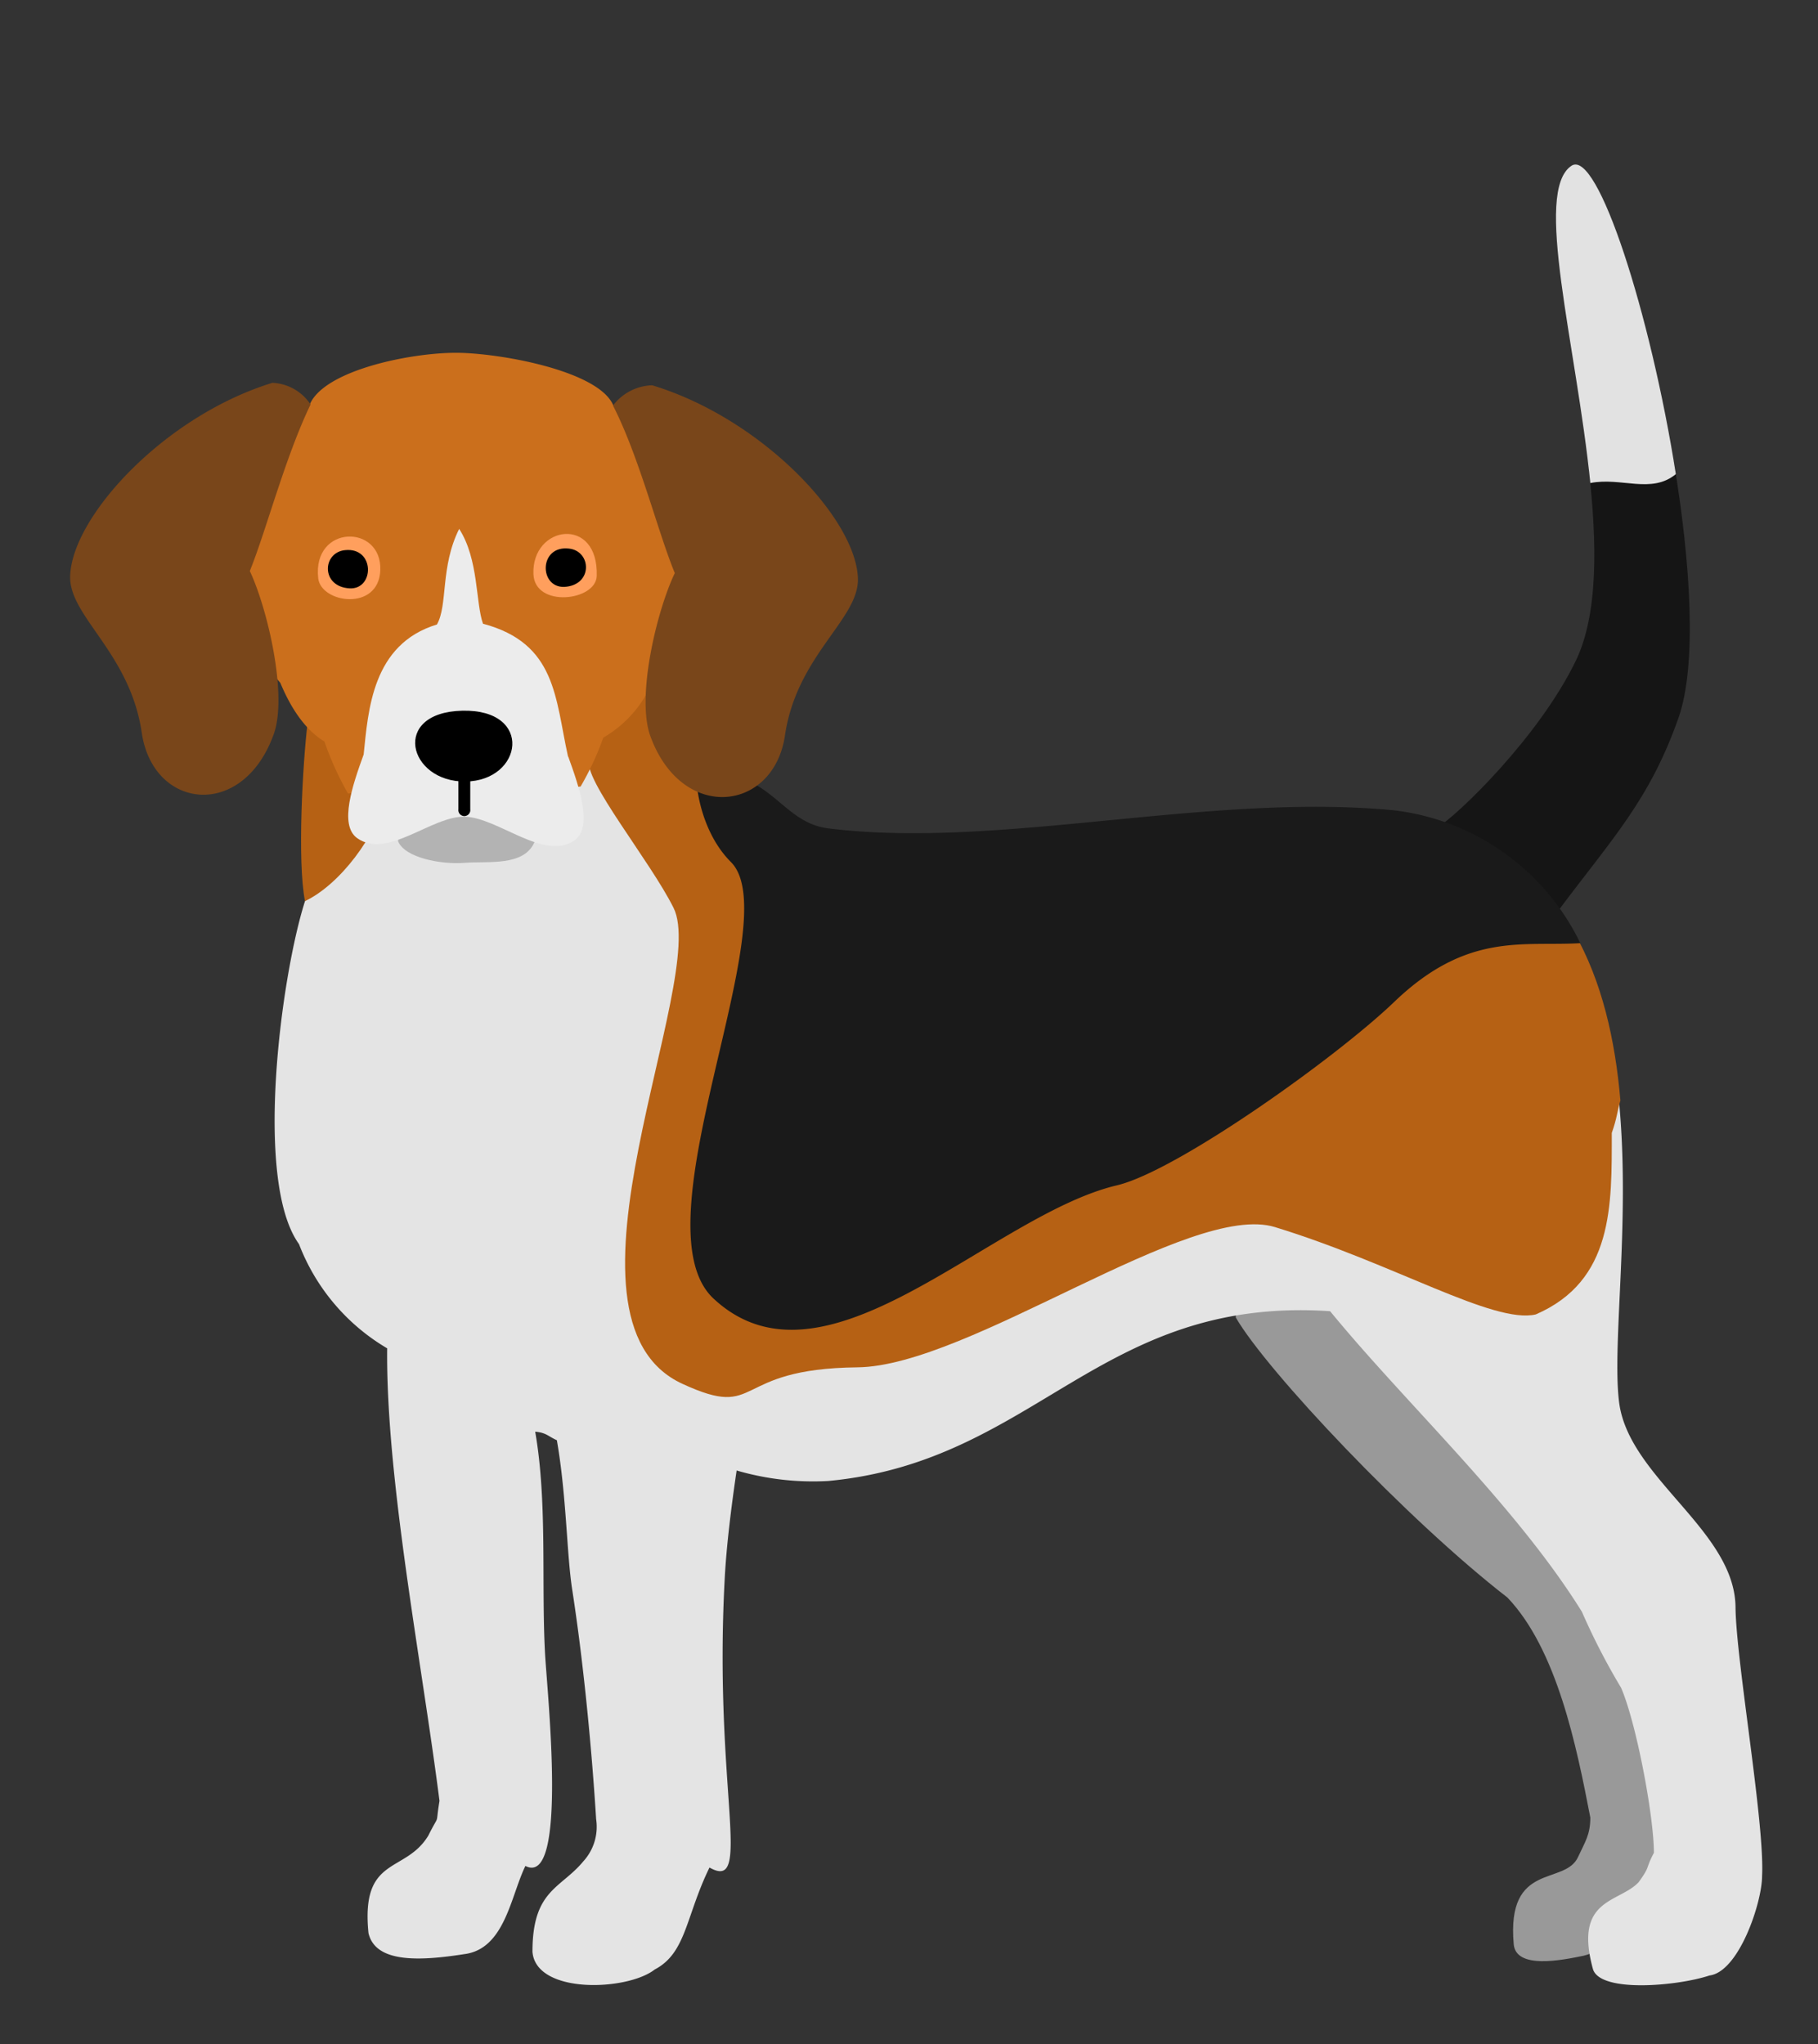 <svg id="a23d298b-3c32-4ca3-8efa-ff05fa4687f1" data-name="set" xmlns="http://www.w3.org/2000/svg" viewBox="0 0 185.57 208.68">
  <rect x="0" y="0" width="185.57" height="208.68" fill="#333333" stroke="none"/>
  <g>
    <path d="M126.14,134.49c3.18,5.49,17.52,20.68,27.73,28.59,5.06,5.31,7.06,15.2,8.46,22.46,0,1.76-.54,2.48-1.24,4-1.33,3-7.33.41-6.58,8.92.22,2.59,4.89,1.65,7.15,1.18,2.88-.74,4.55-3.17,6.56-5.19,24.64-27.18-41.29-79-42.08-60Zm0,0" style="fill: #999"/>
    <path d="M146.66,84.52c2.2-1.35,10.44-9.32,14.19-17.07,2.29-4.75,2.18-12,1.33-19.49,1.39-.6,6-.48,8.66-.91,1.75,10.44,2.39,20.86.48,26.26-2.94,8.34-6.73,12.26-12.19,19.56-5.07,1.8-11.84-4.24-12.47-8.35Zm0,0" style="fill: #151515"/>
    <path d="M31.13,92c-2.42,7.56-5.25,28.56-.61,35a21.11,21.11,0,0,0,9,10.64c-.14,13.25,3.55,32.11,5.34,46.2-.46,2.81.11,1.05-1.14,3.54-2.36,3.91-6.9,2-6.11,9.94.71,3.13,5.36,2.85,9.79,2.16,4.14-.53,4.73-5.94,6.23-9,4.39,2.25,2.2-17.87,2-21.75-.38-7.24.25-15.4-1-22.58,1.14.1,1.31.47,2.21.87,1,5.71,1,11.74,1.59,15.4,1.18,7.66,2,16.52,2.42,23.29a5.22,5.22,0,0,1-1.31,4.3c-2.31,2.8-5.19,2.89-5.19,9.23.35,4.37,9.7,4,12.48,1.81,3.23-1.69,3.15-5.41,5.59-10.41,4.49,2.54.41-8,1.55-29.42.18-3.5.7-7.56,1.22-11.11a27.81,27.81,0,0,0,9.36,1.07c21.23-2,27.7-18.9,51.22-17.33,7.74,9.45,18.9,19.75,25.7,30.68a68,68,0,0,0,4,7.76c1.56,3.6,3.35,13.13,3.35,16.85-.91,1.72-.32,1.29-1.56,3-2,2.13-6.64,1.61-4.67,8.84.68,2.48,8.63,1.77,11.91.68,3-.38,5.36-7.45,5.36-10.14.29-5.36-2.65-21.91-2.71-27.46-.08-7.84-10.9-13.2-11.88-20.9-.78-6.06,1.29-19.25-.13-31.85C125.29,92.9,88,100.14,60.09,78c-6.64-5.3-13.39-11.56-20.74-4.2-4.11,4.11-4.29,13-8.22,18.19Zm0,0" style="fill: #e4e4e4"/>
    <path d="M162.33,49.31c-1.43-14.13-5.84-29.8-1.92-32.39,2.66-1.76,8.08,15.15,10.65,31.48-2.5,2.06-5.58.28-8.73.91Zm0,0" style="fill: #e2e2e2"/>
    <path d="M60.13,77.53c-.64,2,6.21,10.31,8.62,15.14,3.67,7.33-13.5,42,.92,48.6,8.16,3.76,4.82-1.56,17.85-1.69,11.4-.11,34-17,42.64-14.31,12.18,3.74,22.28,9.91,26.6,8.91,7.94-3.44,7.76-11.12,7.76-18.53.53-1.49.53-2.1.88-3.31-.53-6.18-1.87-12.16-4.73-17.17-21.32-23.36-76.91,9-83.53-14.76-3.34-4-6.83-9.75-11.52-9.75-1.66,3.89-4,3.07-5.49,6.87Zm0,0" style="fill: #b66114"/>
    <path d="M31.4,73.75c-.5,4.16-1.07,14.11-.27,18.24,7.06-3.35,15.08-19.75.27-18.24Zm0,0" style="fill: #b66114"/>
    <path d="M40.64,85.89c.7,1.68,4.38,2.38,6.79,2.19s6,.38,7.11-2.08c2.35-6.55-14.2-6.63-13.9-.11Zm0,0" style="fill: #b3b3b3"/>
    <path d="M59.26,80.3a29.89,29.89,0,0,0,2.32-5,11.92,11.92,0,0,0,4.8-5.21c8.07-7,5.09-25.44-3.79-28.73-1.47-3.42-11-5.22-15.6-5.34S33.11,37.7,31.61,41.31c-9,5.65-11.89,18.2-3,28.39,1.07,2.57,2.52,4.79,4.51,6A31.11,31.11,0,0,0,35.52,81c9-.8,16.25.15,23.74-.71Zm0,0" style="fill: #cb6f1c"/>
    <path d="M38.82,58.21c.18-4.73-6.94-4.69-6.34.81.27,2.56,6.17,3.43,6.34-.81Zm0,0" style="fill: #ff9f5d"/>
    <path d="M35.22,56.16c-2.33.23-2.49,3.73.46,3.9,2.56.14,2.6-4.22-.46-3.9Zm0,0"/>
    <path d="M54.45,58.61c-.21-5,6.66-6,6.46.19-.08,2.56-6.32,3.28-6.46-.19Zm0,0" style="fill: #ff9f5d"/>
    <path d="M58.07,56c2.32.24,2.48,3.75-.47,3.91C55,60,55,55.65,58.07,56Zm0,0"/>
    <path d="M72.39,74.75C70.16,76.08,70.59,84,74.61,88c5.88,5.89-9.84,37-1.79,44.55,11.4,10.66,28.28-8.5,41.19-11.55,6.1-1.44,22.34-13,28.3-18.72,7.46-7.17,13.14-5.65,19-6a24.3,24.3,0,0,0-19-13.56c-19-1.82-40.27,4-57.71,1.85-3.4-.41-4.77-3-7.7-4.6-1.92-1.92-2.31-3.2-4.5-5.17Zm0,0" style="fill: #1a1a1a"/>
    <path d="M27.77,39.09C16.79,42.48,7.36,52.7,7.16,58.8c-.13,4.13,6.11,7.82,7.31,16,1.15,7.85,10.29,8.94,13.46.18,1.46-4-.63-12.86-2.43-16.69,1.66-4.09,3.6-11.61,6.2-17a4.91,4.91,0,0,0-3.93-2.21Zm0,0" style="fill: #79461a"/>
    <path d="M66.57,39.33c11.19,3.39,20.81,13.61,21,19.71.14,4.14-6.23,7.83-7.44,16C79,82.87,69.64,84,66.4,75.19c-1.49-4,.64-12.85,2.48-16.69-1.7-4.09-3.64-11.91-6.31-17.1a5.22,5.22,0,0,1,4-2.07Zm0,0" style="fill: #79461a"/>
    <path d="M58,77.23c1.11,3.07,2.55,7.18.66,8.54-3.08,2.19-7.8-2.3-11.2-2.4s-7.9,4.39-11,2.19c-1.89-1.35-.45-5.47.66-8.54.47-4.48.85-11.26,7.48-13.27,1.13-2,.33-5.89,2.27-9.76,2,3.1,1.67,7.54,2.43,9.68,7.5,2,7.36,7.6,8.68,13.56Zm0,0" style="fill: #ececec"/>
    <path d="M47.19,72.55c-7.32.17-5.54,7.29.32,7.23s7-7.4-.32-7.23Zm0,0"/>
    <path d="M47.34,78.71a.64.64,0,0,0-.55.63v3.28a.61.61,0,1,0,1.21,0V79.34a.65.65,0,0,0-.66-.63Zm0,0"/>
  </g>
</svg>
